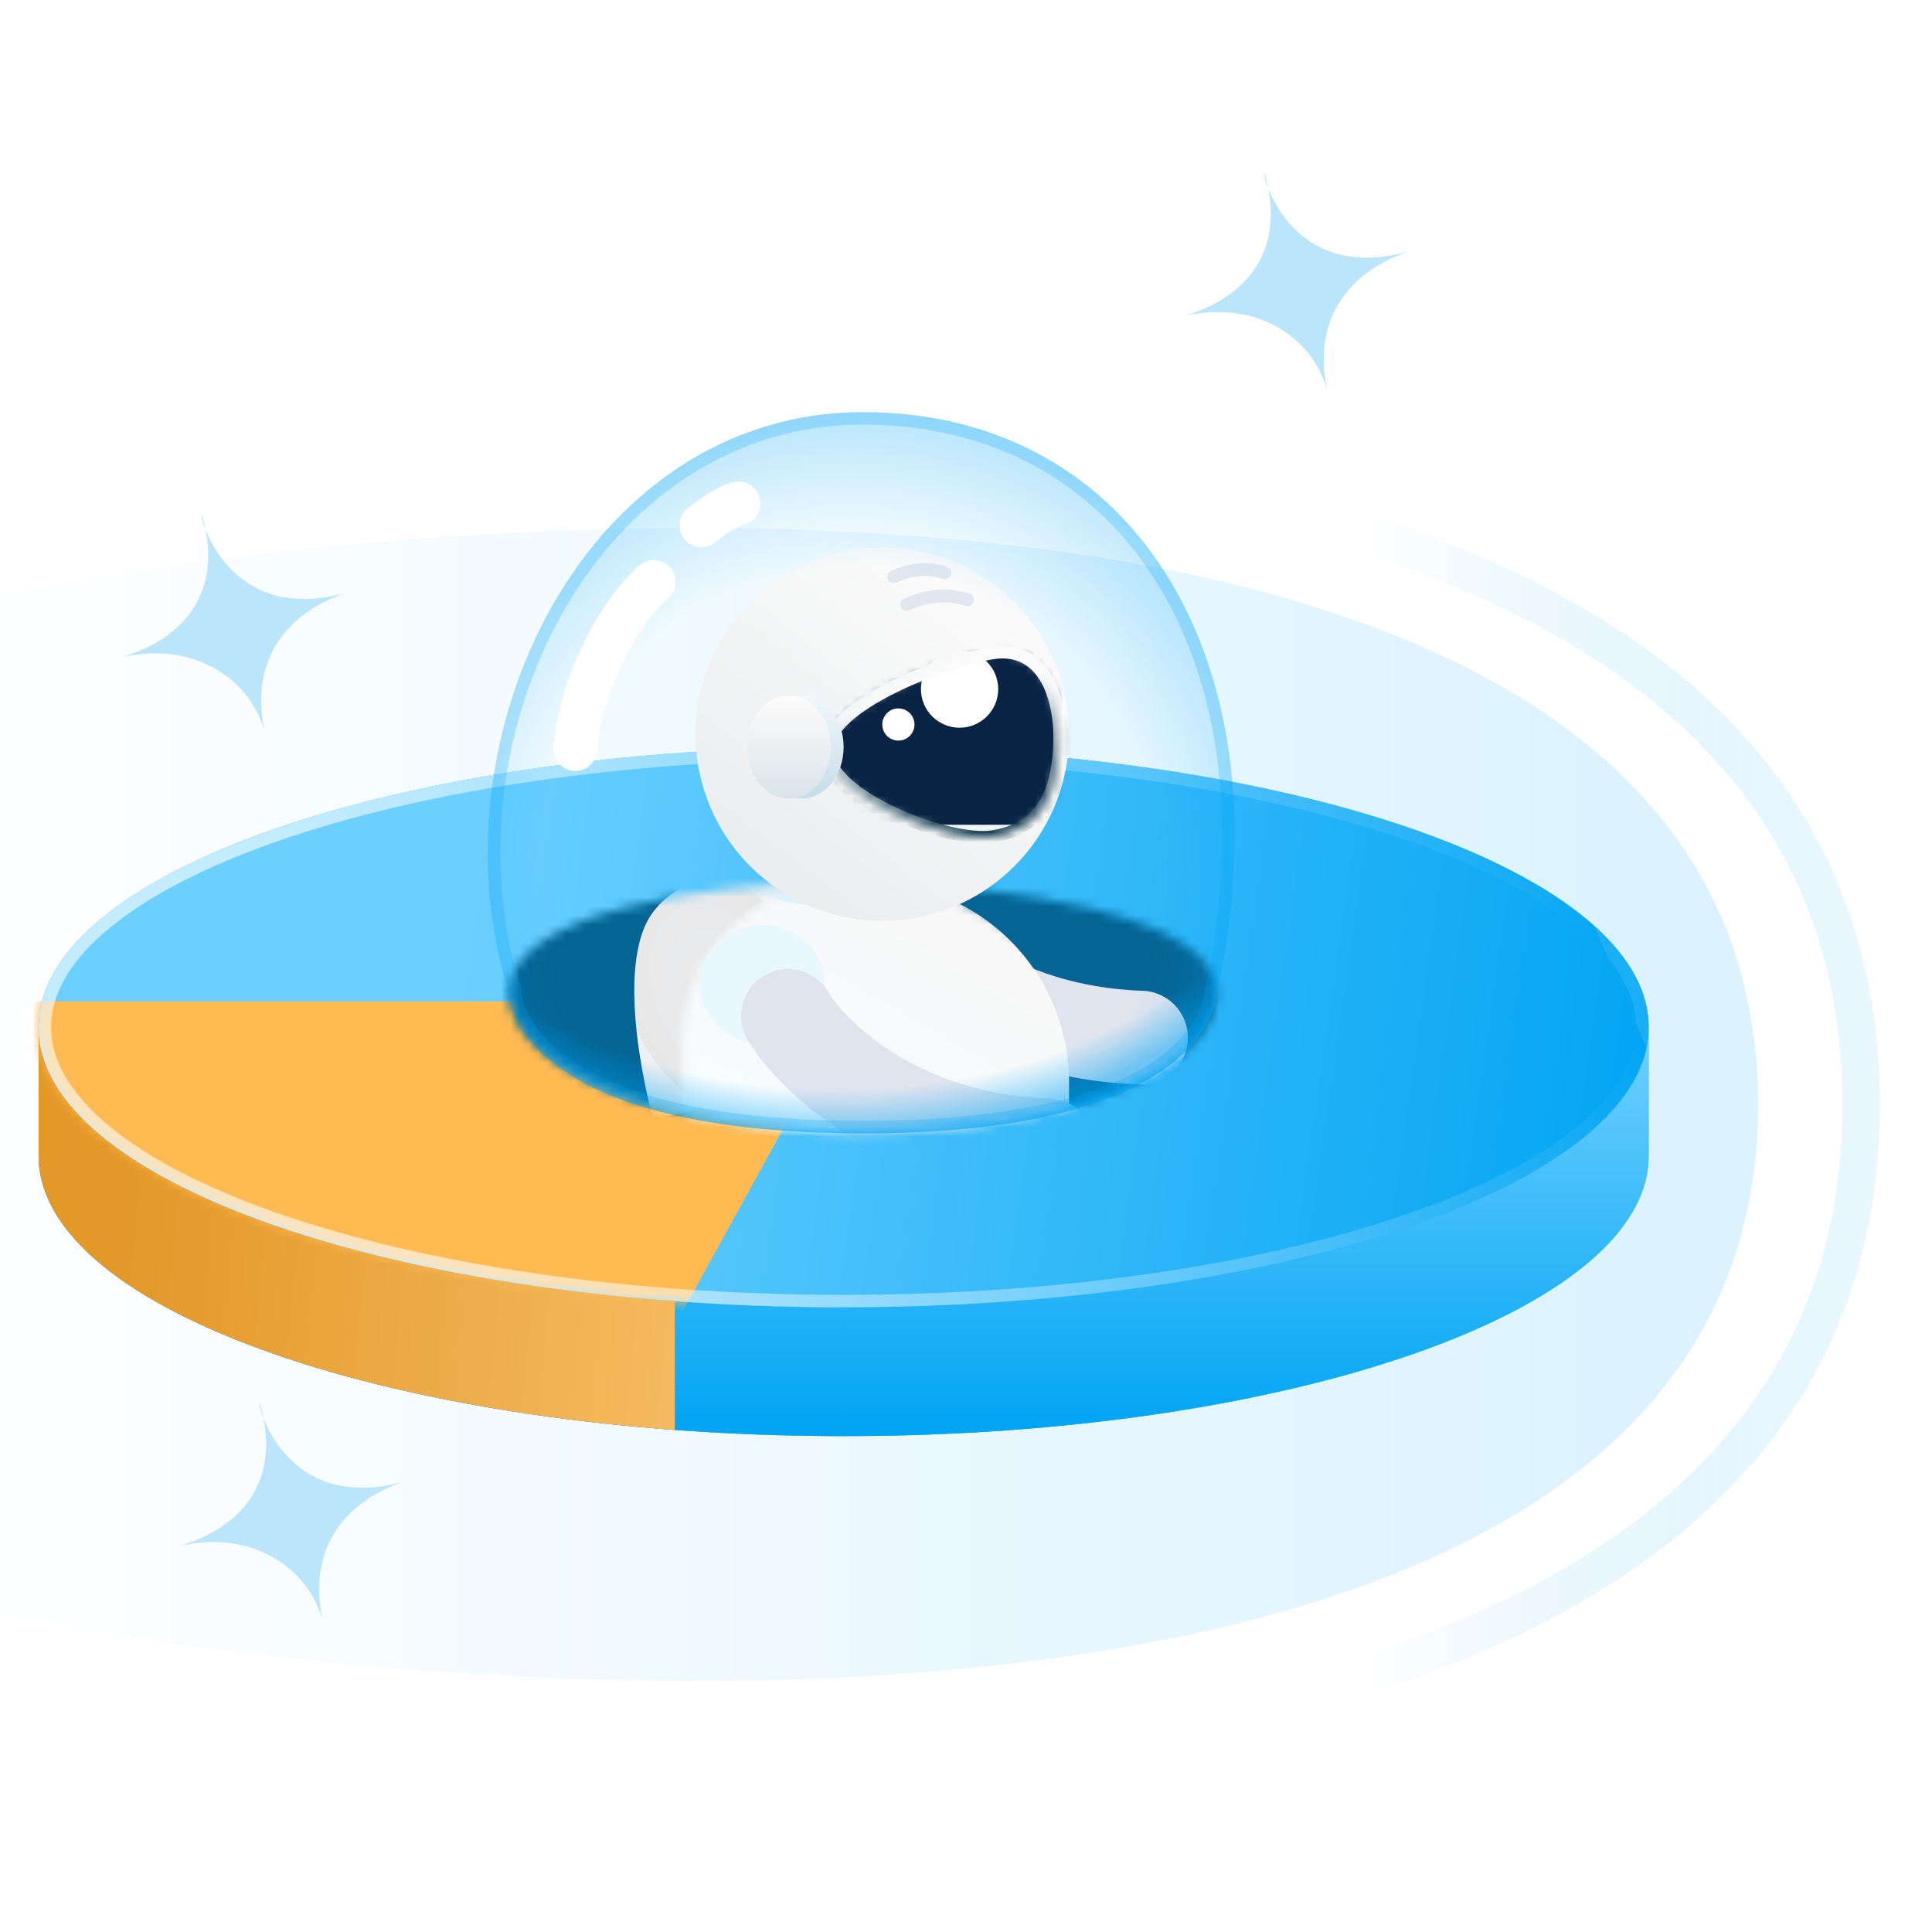 <svg width="210" height="210" viewBox="0 0 210 210" fill="none" xmlns="http://www.w3.org/2000/svg">
<rect x="0" y="0" width="210" height="210" fill="#808080" stroke="none"/>
<g clip-path="url(#clip0_9873_212138)">
<rect width="210" height="210" fill="white"/>
<ellipse cx="90.329" cy="130.06" rx="51.617" ry="27.506" fill="url(#paint0_linear_9873_212138)"/>
<path d="M-31.498 62.159C21.533 46.034 202.302 26.25 202.302 120.05C202.302 213.85 21.534 194.066 -31.498 177.941" stroke="url(#paint1_linear_9873_212138)" stroke-width="4.075"/>
<path d="M191.101 120.049C191.101 39.891 34.687 54.903 -11.199 67.304L-11.199 172.795C34.687 185.196 191.101 200.208 191.101 120.049Z" fill="url(#paint2_linear_9873_212138)"/>
<path d="M179.197 125.649C179.197 142.466 140.022 156.099 91.697 156.099C43.372 156.099 4.197 142.466 4.197 125.649C4.197 108.832 43.372 95.199 91.697 95.199C140.022 95.199 179.197 108.832 179.197 125.649Z" fill="url(#paint3_linear_9873_212138)"/>
<path d="M91.697 81.199C43.372 81.199 4.197 94.832 4.197 111.649L4.197 125.649C4.197 108.832 43.372 95.199 91.697 95.199V81.199Z" fill="url(#paint4_linear_9873_212138)"/>
<path d="M179.199 111.649C179.199 94.832 140.024 81.199 91.699 81.199V95.199C140.024 95.199 179.199 108.832 179.199 125.649V111.649Z" fill="url(#paint5_linear_9873_212138)"/>
<path d="M4.199 111.649C4.199 128.466 43.374 142.099 91.699 142.099L91.699 156.099C43.374 156.099 4.199 142.466 4.199 125.649L4.199 111.649Z" fill="url(#paint6_linear_9873_212138)"/>
<path fill-rule="evenodd" clip-rule="evenodd" d="M91.699 142.099C43.374 142.099 4.199 128.466 4.199 111.649L4.199 125.649C4.199 142.466 43.374 156.099 91.699 156.099V142.099ZM179.2 111.65C179.2 128.467 140.025 142.1 91.7 142.1V156.1C140.025 156.1 179.2 142.467 179.2 125.65V111.65Z" fill="url(#paint7_linear_9873_212138)"/>
<path fill-rule="evenodd" clip-rule="evenodd" d="M73.348 141.429C33.833 138.494 4.199 126.276 4.199 111.649L4.199 125.649C4.199 140.276 33.833 152.494 73.348 155.429V141.429Z" fill="url(#paint8_linear_9873_212138)"/>
<ellipse cx="91.699" cy="111.649" rx="87.5" ry="30.45" fill="url(#paint9_linear_9873_212138)"/>
<mask id="mask0_9873_212138" style="mask-type:alpha" maskUnits="userSpaceOnUse" x="4" y="81" width="176" height="62">
<ellipse cx="91.699" cy="111.649" rx="87.5" ry="30.45" fill="url(#paint10_linear_9873_212138)"/>
</mask>
<g mask="url(#mask0_9873_212138)">
<path d="M-2.801 108.85L92.749 108.85L67.899 154H9.799L-2.801 108.85Z" fill="#FFBA52"/>
</g>
<path d="M178.52 111.649C178.52 115.569 176.239 119.4 171.892 122.977C167.549 126.55 161.224 129.798 153.348 132.539C137.603 138.019 115.806 141.42 91.699 141.42C67.592 141.42 45.796 138.019 30.051 132.539C22.175 129.798 15.85 126.55 11.507 122.977C7.159 119.4 4.878 115.569 4.878 111.649C4.878 107.73 7.159 103.898 11.507 100.321C15.85 96.748 22.175 93.5 30.051 90.759C45.796 85.28 67.592 81.878 91.699 81.878C115.806 81.878 137.603 85.28 153.348 90.759C161.224 93.5 167.549 96.748 171.892 100.321C176.239 103.898 178.52 107.73 178.52 111.649Z" stroke="url(#paint11_linear_9873_212138)" stroke-opacity="0.6" stroke-width="1.358"/>
<mask id="mask1_9873_212138" style="mask-type:alpha" maskUnits="userSpaceOnUse" x="55" y="95" width="78" height="29">
<path d="M132.297 107.915C132.297 116.356 115.06 123.199 93.797 123.199C72.534 123.199 55.297 116.356 55.297 107.915C55.297 99.474 75.597 95.899 92.397 95.899C109.197 95.899 132.297 99.474 132.297 107.915Z" fill="#535353"/>
</mask>
<g mask="url(#mask1_9873_212138)">
<ellipse cx="93.798" cy="107.8" rx="46.9" ry="32.2" fill="#046595"/>
<path d="M95.744 98.699C98.409 103.168 107.796 112.241 124.02 112.784" stroke="#DFE4EF" stroke-width="10.188" stroke-linecap="round"/>
<path d="M70.97 99.158C75.531 93.045 87.271 93.725 87.271 93.725L84.7 119.193L70.971 121.57C70.971 121.57 66.41 105.27 70.97 99.158Z" fill="url(#paint12_radial_9873_212138)"/>
<mask id="mask2_9873_212138" style="mask-type:alpha" maskUnits="userSpaceOnUse" x="74" y="95" width="45" height="55">
<path d="M74.197 113.558C74.197 103.805 82.103 95.899 91.856 95.899H94.547C108.051 95.899 118.997 106.846 118.997 120.349V127.399C118.997 139.771 108.968 149.799 96.597 149.799C84.226 149.799 74.197 139.771 74.197 127.399V113.558Z" fill="url(#paint13_linear_9873_212138)"/>
</mask>
<g mask="url(#mask2_9873_212138)">
<path d="M73.5 113.559C73.5 103.806 81.406 95.9 91.158 95.9H94.467C106.47 95.9 116.2 105.631 116.2 117.634V128.45C116.2 140.242 106.641 149.8 94.85 149.8C83.059 149.8 73.5 140.242 73.5 128.45V113.559Z" fill="url(#paint14_linear_9873_212138)"/>
<ellipse cx="89.65" cy="92.366" rx="10.867" ry="6.112" fill="#DBF3FF"/>
</g>
<ellipse cx="82.858" cy="106.969" rx="6.792" ry="6.452" fill="#E9F8FF"/>
<path d="M85.644 110.413C88.31 114.882 97.696 123.955 113.92 124.498" stroke="#DFE4EF" stroke-width="10.188" stroke-linecap="round"/>
</g>
<ellipse cx="95.9" cy="79.8" rx="20.3" ry="20.3" fill="url(#paint15_linear_9873_212138)"/>
<path d="M105.171 65.189C102.586 64.355 100.278 64.924 98.524 65.708" stroke="#E0E7F0" stroke-width="1.358" stroke-linecap="round"/>
<path d="M105.171 65.189C102.586 64.355 100.278 64.924 98.524 65.708" stroke="#E0E7F0" stroke-width="1.358" stroke-linecap="round"/>
<path d="M102.701 62.252C100.531 61.552 98.594 62.029 97.122 62.687" stroke="#E0E7F0" stroke-width="1.358" stroke-linecap="round"/>
<path d="M102.701 62.252C100.531 61.552 98.594 62.029 97.122 62.687" stroke="#E0E7F0" stroke-width="1.358" stroke-linecap="round"/>
<mask id="mask3_9873_212138" style="mask-type:alpha" maskUnits="userSpaceOnUse" x="89" y="70" width="27" height="22">
<path d="M115.15 81.307C114.85 86.899 112.762 90.139 107.929 90.923C103.096 91.706 89.977 86.557 89.95 81.55C89.924 76.544 102.988 71.774 107.821 70.99C113.4 70.085 115.45 75.715 115.15 81.307Z" fill="#082344"/>
</mask>
<g mask="url(#mask3_9873_212138)">
<rect x="75.387" y="61.125" width="43.467" height="28.525" fill="#082344"/>
<ellipse cx="104.302" cy="74.9" rx="4.2" ry="4.2" fill="white"/>
<circle cx="97.65" cy="78.75" r="1.75" fill="white"/>
<path d="M115.15 81.307C114.85 86.899 112.762 90.139 107.929 90.923C103.096 91.706 89.977 86.557 89.95 81.55C89.924 76.544 102.988 71.774 107.821 70.99C113.4 70.085 115.45 75.715 115.15 81.307Z" stroke="url(#paint16_linear_9873_212138)" stroke-width="1.358"/>
</g>
<ellipse cx="87.148" cy="81.2" rx="4.55" ry="5.6" fill="url(#paint17_linear_9873_212138)"/>
<ellipse cx="85.747" cy="81.2" rx="4.55" ry="5.6" fill="url(#paint18_linear_9873_212138)"/>
<path d="M93.799 44.8C123.899 44.8 140 72.8 132.299 107.8C132.299 107.8 132.299 123.19 93.799 123.19C55.299 123.19 55.299 107.8 55.299 107.8C46.55 80.15 63.699 44.8 93.799 44.8Z" fill="url(#paint19_radial_9873_212138)"/>
<path d="M93.799 44.8C123.899 44.8 140 72.8 132.299 107.8C132.299 107.8 132.299 123.19 93.799 123.19C55.299 123.19 55.299 107.8 55.299 107.8C46.55 80.15 63.699 44.8 93.799 44.8Z" fill="url(#paint20_radial_9873_212138)"/>
<path d="M131.636 107.654L131.62 107.726L131.62 107.797L131.62 107.797L131.62 107.798L131.62 107.8L131.62 107.817C131.619 107.836 131.617 107.87 131.613 107.916C131.605 108.009 131.589 108.153 131.556 108.342C131.488 108.718 131.351 109.271 131.071 109.943C130.513 111.282 129.379 113.113 127.063 114.964C122.422 118.675 112.977 122.511 93.799 122.511C74.622 122.511 65.177 118.675 60.536 114.964C58.22 113.113 57.086 111.282 56.528 109.943C56.248 109.271 56.11 108.718 56.043 108.342C56.01 108.153 55.993 108.009 55.986 107.916C55.982 107.87 55.98 107.836 55.979 107.817L55.979 107.797L55.978 107.797L55.978 107.798C55.978 107.799 55.978 107.8 55.299 107.8H55.978V107.797V107.695L55.947 107.595C51.633 93.962 53.702 78.406 60.572 66.266C67.436 54.134 79.047 45.479 93.799 45.479C108.612 45.479 119.941 52.355 126.642 63.524C133.357 74.716 135.459 90.279 131.636 107.654Z" stroke="#00A4F3" stroke-opacity="0.23" stroke-width="1.358"/>
<path d="M71.063 63.265C67.422 66.332 63.081 74.361 62.531 81.418" stroke="white" stroke-width="4.754" stroke-linecap="round"/>
<path d="M80.276 54.712C78.555 55.185 76.236 57.105 76.236 57.105" stroke="white" stroke-width="4.754" stroke-linecap="round"/>
<path d="M153.043 27.354C138.895 31.268 136.67 16.331 137.572 19.298C139.6 26.882 135.975 32.157 128.737 34.338C136.541 32.549 142.609 36.653 144.228 42.287C142.66 34.723 146.572 29.566 153.043 27.354Z" fill="#BAE5FA"/>
<path d="M37.544 64.455C23.395 68.369 21.17 53.432 22.073 56.399C24.1 63.982 20.474 69.258 13.237 71.438C21.041 69.65 27.109 73.754 28.728 79.388C27.16 71.823 31.072 66.667 37.544 64.455Z" fill="#BAE5FA"/>
<path d="M43.842 161.054C29.694 164.968 27.468 150.032 28.371 152.998C30.399 160.582 26.773 165.858 19.536 168.038C27.34 166.249 33.408 170.353 35.027 175.987C33.459 168.423 37.37 163.267 43.842 161.054Z" fill="#BAE5FA"/>
</g>
<defs>
<linearGradient id="paint0_linear_9873_212138" x1="90.329" y1="102.554" x2="90.329" y2="157.566" gradientUnits="userSpaceOnUse">
<stop stop-color="#00A4F3"/>
<stop offset="1" stop-color="#0179B3"/>
</linearGradient>
<linearGradient id="paint1_linear_9873_212138" x1="202.302" y1="203.174" x2="148.22" y2="203.174" gradientUnits="userSpaceOnUse">
<stop stop-color="#E9F8FF"/>
<stop offset="1" stop-color="#BAE5FA" stop-opacity="0"/>
</linearGradient>
<linearGradient id="paint2_linear_9873_212138" x1="173.986" y1="102.784" x2="-4.283" y2="102.784" gradientUnits="userSpaceOnUse">
<stop stop-color="#DCF3FF"/>
<stop offset="1" stop-color="white"/>
</linearGradient>
<linearGradient id="paint3_linear_9873_212138" x1="91.697" y1="95.199" x2="91.697" y2="156.099" gradientUnits="userSpaceOnUse">
<stop stop-color="#61CBFE"/>
<stop offset="1" stop-color="#00A4F3"/>
</linearGradient>
<linearGradient id="paint4_linear_9873_212138" x1="47.947" y1="81.199" x2="47.947" y2="125.649" gradientUnits="userSpaceOnUse">
<stop stop-color="#61CBFE"/>
<stop offset="1" stop-color="#00A4F3"/>
</linearGradient>
<linearGradient id="paint5_linear_9873_212138" x1="135.449" y1="81.199" x2="135.449" y2="125.649" gradientUnits="userSpaceOnUse">
<stop stop-color="#61CBFE"/>
<stop offset="1" stop-color="#00A4F3"/>
</linearGradient>
<linearGradient id="paint6_linear_9873_212138" x1="13.299" y1="133.699" x2="87.499" y2="141.049" gradientUnits="userSpaceOnUse">
<stop stop-color="#E39827"/>
<stop offset="1" stop-color="#F8BF69"/>
</linearGradient>
<linearGradient id="paint7_linear_9873_212138" x1="135.45" y1="111.649" x2="135.45" y2="156.1" gradientUnits="userSpaceOnUse">
<stop stop-color="#70D0FF"/>
<stop offset="1" stop-color="#00A4F3"/>
</linearGradient>
<linearGradient id="paint8_linear_9873_212138" x1="13.012" y1="133.621" x2="84.911" y2="140.543" gradientUnits="userSpaceOnUse">
<stop stop-color="#E39827"/>
<stop offset="1" stop-color="#F8BF69"/>
</linearGradient>
<linearGradient id="paint9_linear_9873_212138" x1="52.149" y1="93.099" x2="183.749" y2="111.999" gradientUnits="userSpaceOnUse">
<stop stop-color="#6BCFFF"/>
<stop offset="1" stop-color="#00A4F3"/>
</linearGradient>
<linearGradient id="paint10_linear_9873_212138" x1="39.899" y1="96.949" x2="163.799" y2="107.799" gradientUnits="userSpaceOnUse">
<stop stop-color="#7AD4FF"/>
<stop offset="1" stop-color="#0988C5"/>
</linearGradient>
<linearGradient id="paint11_linear_9873_212138" x1="49.5" y1="136.5" x2="167" y2="86" gradientUnits="userSpaceOnUse">
<stop stop-color="white"/>
<stop offset="1" stop-color="white" stop-opacity="0"/>
<stop offset="1" stop-color="white" stop-opacity="0"/>
<stop offset="1" stop-color="white" stop-opacity="0"/>
<stop offset="1" stop-color="#2BB4F6"/>
</linearGradient>
<radialGradient id="paint12_radial_9873_212138" cx="0" cy="0" r="1" gradientUnits="userSpaceOnUse" gradientTransform="translate(77.978 107.753) rotate(-113.475) scale(14.184 9.688)">
<stop stop-color="#EBECED"/>
<stop offset="1" stop-color="#E7E7E8"/>
<stop offset="1" stop-color="#EEF0F1"/>
</radialGradient>
<linearGradient id="paint13_linear_9873_212138" x1="96.589" y1="95.884" x2="96.589" y2="149.817" gradientUnits="userSpaceOnUse">
<stop stop-color="#FDFBFB"/>
<stop offset="1" stop-color="#E5E7EA"/>
</linearGradient>
<linearGradient id="paint14_linear_9873_212138" x1="94.842" y1="95.885" x2="80.5" y2="121.1" gradientUnits="userSpaceOnUse">
<stop stop-color="#F8F8F8"/>
<stop offset="1" stop-color="#F7FCFF"/>
</linearGradient>
<linearGradient id="paint15_linear_9873_212138" x1="102.9" y1="66.5" x2="82.95" y2="92.4" gradientUnits="userSpaceOnUse">
<stop stop-color="#FAFAFA"/>
<stop offset="1" stop-color="#EBEEEF"/>
</linearGradient>
<linearGradient id="paint16_linear_9873_212138" x1="101.5" y1="75.6" x2="104.666" y2="91.412" gradientUnits="userSpaceOnUse">
<stop stop-color="#FBFBFB"/>
<stop offset="1" stop-color="#083449"/>
</linearGradient>
<linearGradient id="paint17_linear_9873_212138" x1="87.148" y1="75.6" x2="87.148" y2="86.8" gradientUnits="userSpaceOnUse">
<stop stop-color="#00A4F3"/>
<stop offset="0" stop-color="#F0F9FE"/>
<stop offset="1" stop-color="#C6DCE7"/>
</linearGradient>
<linearGradient id="paint18_linear_9873_212138" x1="85.746" y1="75.596" x2="85.746" y2="86.803" gradientUnits="userSpaceOnUse">
<stop stop-color="#FDFBFB"/>
<stop offset="1" stop-color="#DAE4E9"/>
</linearGradient>
<radialGradient id="paint19_radial_9873_212138" cx="0" cy="0" r="1" gradientUnits="userSpaceOnUse" gradientTransform="translate(91.7 72.1) rotate(87.647) scale(51.143 62.508)">
<stop offset="0.91" stop-color="#00A4F3" stop-opacity="0"/>
<stop offset="1" stop-color="#00A4F3" stop-opacity="0.47"/>
</radialGradient>
<radialGradient id="paint20_radial_9873_212138" cx="0" cy="0" r="1" gradientUnits="userSpaceOnUse" gradientTransform="translate(92.4 95.55) rotate(-100.62) scale(56.976)">
<stop offset="0.594" stop-color="#00A4F3" stop-opacity="0"/>
<stop offset="1" stop-color="#00A4F3" stop-opacity="0.38"/>
</radialGradient>
<clipPath id="clip0_9873_212138">
<rect width="210" height="210" fill="white"/>
</clipPath>
</defs>
</svg>
